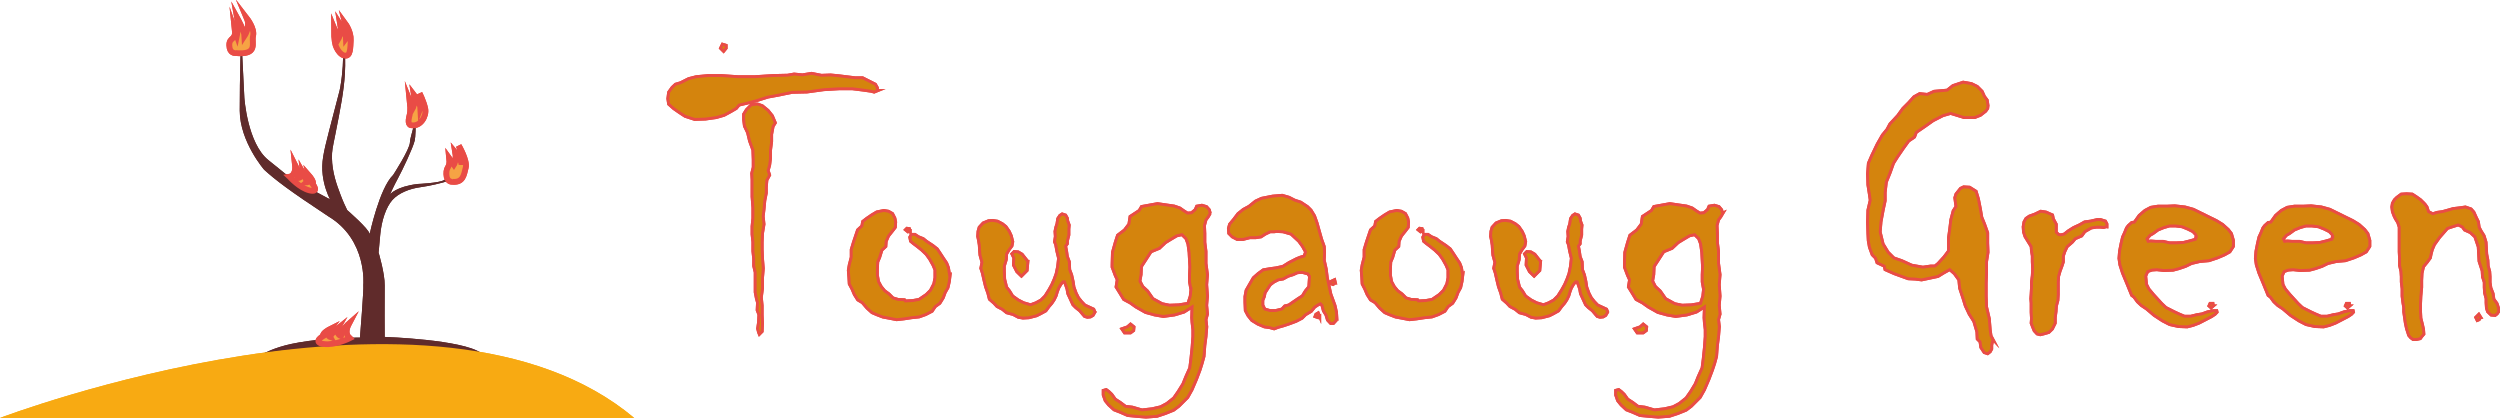 <?xml version="1.0" encoding="UTF-8"?>
<svg id="Calque_2" data-name="Calque 2" xmlns="http://www.w3.org/2000/svg" viewBox="0 0 216.07 36.18">
  <defs>
    <style>
      .cls-1 {
        fill: #f6a344;
        stroke-width: .5px;
      }

      .cls-1, .cls-2 {
        stroke: #e94c46;
        stroke-miterlimit: 10;
      }

      .cls-3 {
        fill: #602b2b;
      }

      .cls-3, .cls-4 {
        stroke-width: 0px;
      }

      .cls-4 {
        fill: #f8aa12;
      }

      .cls-2 {
        fill: #d4840d;
        stroke-width: .25px;
      }
    </style>
  </defs>
  <g id="Calque_3" data-name="Calque 3">
    <g>
      <g>
        <path class="cls-2" d="m75.87,7.83l-.32.13-.24-.07-.69-.1-.96-.12h-1.11l-1.35.08-1.45.2-1.3.03-1.15.24-.93.17-1.01.32-.76.2-.72.17-.24.29-.46.27-.59.32-.69.2-.93.13-.93.03-.83-.27-.49-.32-.49-.34-.44-.39-.07-.47.07-.56.3-.42.29-.27.44-.13.69-.35.66-.17,1.04-.1h1.13l1.45.1h1.45l1.55-.1,1.28-.03.56-.1.72.07.79-.13.86.17.79-.03.72.07,1.38.17h.66l1.11.56.17.3v.25Zm-13.11-3.66l-.22.27-.27-.27.17-.35.32.1v.25Zm4.25,6.45l-.19.3-.13.69v.62l-.1.79v.69l-.07.56-.13.47.13.39-.24.44-.05.59v.52l-.13.66-.07.76-.07.59.07.69-.13.79-.03.76v.62l.03.79.07.86-.07.83v.89l-.1.78.07.72v.79l.03.72-.03.72-.24.24-.07-.17-.08-.32.08-.54.03-.66-.15-.39.03-.66-.1-.37-.1-.52v-1.72l-.13-.56v-.62l-.07-.66v-.79l-.07-.66v-.69l.07-.69v-.93l-.07-.94v-1.48l-.03-.54.13-.52v-.66l-.03-.83-.29-.79-.17-.72-.27-.56-.07-.56v-.47l.24-.39.42-.42.54-.07.42.15.49.4.37.46.25.59Z"/>
        <path class="cls-2" d="m82.12,23.73l-.07.59-.12.54-.24.42-.17.46-.29.47-.4.29-.27.4-.56.29-.56.2-.66.07-.66.1-.62.07-.66-.13-.54-.1-.52-.2-.42-.18-.44-.4-.39-.46-.4-.24-.29-.46-.2-.47-.24-.45-.03-.52-.05-.66.08-.47.17-.66v-.66l.2-.66.35-1.04.37-.34.07-.39.35-.27.44-.3.42-.25.62-.13.4.07.35.2.2.39.07.34-.03.46-.27.35-.32.4-.2.46-.03.44-.34.32-.19.62-.17.4-.03.62v.52l.1.56.24.44.29.35.37.27.35.35.44.13.56.03.07.1.62-.03.56-.1.62-.42.37-.37.29-.56.1-.52v-.69l-.17-.4-.29-.52-.3-.42-.39-.37-.4-.32-.32-.24-.24-.2-.07-.35.13-.24h.32l.3.2.42.17.27.22.56.37.37.29.25.37.3.46.27.4.15.39.1.62Zm-3.45-3.76l-.2.07-.22-.18.13-.13.22.03.07.22Z"/>
        <path class="cls-2" d="m94.64,26.97l-.17.29-.22.13-.27.03-.24-.07-.15-.17-.27-.32-.34-.27-.25-.25-.44-.96-.07-.4-.12-.35-.1-.27h-.13l-.17.2-.2.34-.12.32-.1.34-.17.35-.2.3-.25.29-.27.37-.46.25-.34.17-.66.17-.52.03-.4-.07-.45-.24-.56-.15-.37-.3-.46-.24-.27-.29-.39-.34-.13-.52-.2-.56-.13-.54-.15-.66-.13-.39.1-.52-.17-.62-.03-.34-.03-.52-.07-.44-.07-.32.03-.44.1-.35.34-.37.46-.19.35-.03.44.07.42.22.3.24.29.42.17.37.13.52-.07.37-.24.32-.22.37-.03.49-.17.56v.47l.03.66.17.69.25.32.27.44.49.35.47.24.59.17.46-.17.44-.24.35-.35.34-.54.25-.45.2-.46.17-.47.13-.62.08-.72-.15-.62-.1-.56-.1-.24.07-.46-.03-.44.07-.35.1-.3.07-.46.18-.27.2-.13.3.1.15.27.03.24.13.35-.03.34v.52l-.13.52v.24l-.15.2.08.42.07.49.17.44.03.69.17.45.13.59.07.47.19.52.2.39.27.34.29.3.76.35.1.24Zm-5.8-4.38l-.07.79-.49.49-.4-.39-.29-.57.03-.62-.17-.35.2-.2.35.03.34.2.49.62Z"/>
        <path class="cls-2" d="m104.61,18.41l-.18.32-.2.27-.13.49.03.69v.76l.1.79v1.03l.13.98-.07.86.07.99-.07.79.07.77-.13.47.07.62-.07.86-.1.76-.07.94-.17.62-.18.57-.3.79-.39.91-.37.66-.76.76-.45.34-.72.29-.72.24-.96.07-.86-.07-.72-.07-.66-.29-.52-.2-.46-.42-.3-.37-.17-.49v-.4l.26-.07.23.17.25.24.3.42.42.27.47.35.59.07.83.24.88-.1.73-.17.54-.29.59-.47.39-.56.41-.66.25-.62.34-.76.1-.79.1-.96.07-.94v-.62l-.07-.61-.03-.42.03-.93-.69.44-.83.25-.96.13-.76-.13-.79-.22-.83-.47-.49-.35-.56-.3-.34-.56-.32-.52.1-.62-.17-.37-.27-.72v-.24l.03-1.04.24-.86.2-.62.59-.45.39-.51.1-.66.49-.32.3-.2.2-.34,1.38-.25.89.13.56.08.49.17.34.24.32.2.34-.03.32-.27.13-.3.45-.08.4.12.24.27.08.3Zm-6.6,9.84l-.03.32-.27.2h-.52l-.24-.35.49-.17.27-.24.3.24Zm4.9-3.32l-.1-.57v-.62l.03-.66-.07-1.28-.1-.72-.17-.46-.35-.34-.44.1-.49.29-.49.3-.52.49-.73.3-.83,1.28-.03.69-.1.56.24.47.42.39.46.66.8.44.63.13.8-.03.8-.13.2-.62.07-.66Z"/>
        <path class="cls-2" d="m115.51,27.46l-.03.24-.23.25h-.25l-.27-.29-.13-.44-.22-.35-.13-.49-.13-.13-.2.1-.29.19-.3.37-.49.29-.3.3-.52.27-.59.22-.51.17-.46.13-.34.13-.35-.1-.49-.07-.57-.24-.52-.32-.32-.4-.24-.45-.03-.72v-.49l.1-.54.32-.56.3-.52.42-.37.44-.32.59-.1.52-.07.59-.13.51-.32.66-.34.32-.13.34-.1.13-.35-.27-.49-.32-.44-.67-.62-.69-.2-.56-.03-.2.03h-.35l-.42.2-.37.24-.45.07h-.51l-.59.15h-.52l-.42-.22-.3-.3-.03-.42.1-.37.35-.42.37-.49.46-.37.5-.27.56-.45.52-.24.96-.19.83-.07.59.17.49.25.52.17.59.39.3.3.3.49.22.62.17.61.23.81.22.61.03.52-.03.66.17.76.1.79.3,1.38.19.52.17.47.13.59.03.49Zm-2.34-3.59l-.13-.2-.49-.13-.42.03-.37.17-.42.13-.44.24-.42.07-.37.19-.32.24-.2.3-.25.39-.07.34-.13.32v.4l.17.35.45.13h.49l.54-.13.25-.27.34-.08.79-.54.39-.25.27-.44.29-.35.03-.47.03-.42Zm.89,3.49l-.13.1-.28-.1.08-.2.2-.12.13.32Zm1.35-2.9l-.2.13-.18-.07v-.2l.32-.15.07.29Z"/>
        <path class="cls-2" d="m126.43,23.73l-.07.59-.12.54-.23.42-.17.46-.29.47-.4.29-.27.4-.56.29-.56.2-.66.07-.66.1-.62.07-.66-.13-.54-.1-.52-.2-.42-.18-.44-.4-.39-.46-.4-.24-.29-.46-.2-.47-.23-.45-.03-.52-.05-.66.08-.47.17-.66v-.66l.2-.66.35-1.04.37-.34.07-.39.35-.27.44-.3.42-.25.62-.13.4.07.35.2.2.39.07.34-.03.46-.27.35-.32.4-.2.46-.03.44-.34.32-.18.62-.17.4-.03.62v.52l.1.56.24.44.29.35.37.27.35.35.44.13.56.03.07.1.62-.03.56-.1.62-.42.37-.37.29-.56.1-.52v-.69l-.17-.4-.29-.52-.3-.42-.39-.37-.4-.32-.32-.24-.24-.2-.07-.35.13-.24h.32l.3.2.42.17.27.22.56.37.37.29.25.37.3.46.27.4.15.39.1.62Zm-3.45-3.76l-.2.07-.22-.18.13-.13.22.03.07.22Z"/>
        <path class="cls-2" d="m138.95,26.97l-.17.29-.22.13-.27.03-.24-.07-.15-.17-.27-.32-.34-.27-.25-.25-.44-.96-.07-.4-.12-.35-.1-.27h-.13l-.17.2-.2.34-.12.32-.1.34-.17.35-.2.3-.25.29-.27.37-.45.25-.34.17-.66.17-.52.03-.4-.07-.45-.24-.56-.15-.37-.3-.45-.24-.27-.29-.39-.34-.13-.52-.2-.56-.13-.54-.15-.66-.13-.39.1-.52-.17-.62-.03-.34-.03-.52-.07-.44-.07-.32.03-.44.1-.35.34-.37.46-.19.35-.03.44.07.42.22.3.24.29.42.17.37.13.52-.07.37-.24.32-.22.37-.03.49-.17.56v.47l.03.66.17.69.25.32.27.44.49.35.47.24.59.17.45-.17.44-.24.35-.35.34-.54.25-.45.2-.46.17-.47.13-.62.08-.72-.15-.62-.1-.56-.1-.24.07-.46-.03-.44.07-.35.1-.3.07-.46.18-.27.2-.13.3.1.15.27.03.24.13.35-.03.34v.52l-.13.52v.24l-.15.2.08.42.07.49.17.44.03.69.17.45.13.59.07.47.19.52.2.39.27.34.29.3.76.35.1.24Zm-5.8-4.38l-.07.79-.49.49-.4-.39-.29-.57.03-.62-.17-.35.2-.2.35.03.34.2.49.62Z"/>
        <path class="cls-2" d="m148.92,18.41l-.19.32-.2.27-.13.49.03.69v.76l.1.79v1.03l.13.98-.07.86.07.99-.07.79.07.77-.13.47.07.62-.07.86-.1.76-.07.94-.17.62-.19.57-.3.79-.39.91-.37.66-.76.76-.45.34-.72.29-.73.24-.96.07-.86-.07-.72-.07-.66-.29-.52-.2-.45-.42-.3-.37-.17-.49v-.4l.26-.07.23.17.25.24.3.42.42.27.47.35.59.07.83.24.88-.1.73-.17.54-.29.59-.47.39-.56.4-.66.25-.62.34-.76.1-.79.1-.96.07-.94v-.62l-.07-.61-.03-.42.03-.93-.69.44-.83.25-.96.13-.76-.13-.79-.22-.83-.47-.49-.35-.56-.3-.34-.56-.32-.52.1-.62-.17-.37-.27-.72v-.24l.03-1.04.24-.86.2-.62.59-.45.39-.51.1-.66.49-.32.3-.2.2-.34,1.38-.25.89.13.56.08.49.17.34.24.32.2.34-.03.32-.27.13-.3.46-.08.4.12.23.27.08.3Zm-6.6,9.84l-.03.32-.27.2h-.52l-.24-.35.49-.17.27-.24.3.24Zm4.9-3.32l-.1-.57v-.62l.03-.66-.07-1.28-.1-.72-.17-.46-.35-.34-.44.1-.49.29-.49.3-.52.49-.73.3-.83,1.28-.03.69-.1.56.24.47.42.39.46.66.8.44.63.13.8-.03.79-.13.2-.62.07-.66Z"/>
        <path class="cls-2" d="m172.24,29.33l-.1.51v.32l-.13.24-.22.17-.3-.1-.29-.44-.07-.49-.24-.24-.03-.62-.27-.91-.39-.61-.34-.72-.19-.62-.3-.91-.07-.72-.39-.54-.4-.35-.52.29-.49.3-1.42.3-.54-.07-.62-.03-1.21-.44-.79-.35-.07-.3-.62-.29-.13-.4-.29-.29-.24-.66-.1-.57-.03-.62-.03-.98.03-1.03.2-.86-.07-.49-.13-.83-.03-.96.07-.91.3-.69.46-.96.45-.79.4-.49.25-.47.67-.72.45-.62.49-.49.47-.52.49-.27.66.07.59-.27,1.13-.1.49-.39.89-.3.73.13.49.24.42.42.2.44.24.32.07.47-.03.25-.17.24-.45.35-.51.2h-.91l-.54-.17-.62-.19-.66.19-.86.44-.69.49-.76.52-.15.4-.51.35-.45.62-.52.76-.34.54-.3.84-.32.79-.1.89v.72l-.17.79-.19,1.03-.07.88.25,1.03.44.72.49.49.69.24.86.39.96.17.69-.1h.35l.27-.22.52-.57.39-.52v-1.15l.1-.72.1-.83.2-.76.24-.37-.1-.76.1-.32.19-.24.2-.25.27-.13.52.03.56.35.2.66.17.86.12.72.24.59.27.76v.89l.03.79-.13.83v.98l-.03.83v1.13l.03.94.24,1.03.08.99.07.49.17.32Z"/>
        <path class="cls-2" d="m182.05,19.59l-.23.07-.32-.03h-.3l-.45.07-.56.32-.27.37-.56.24-.24.29-.46.4-.2.42-.13.39v.51l-.13.39-.15.4-.13.45-.03.49v1.1l-.03.49-.13.49-.03.47-.07.52v.49l-.25.51-.3.29-.45.13-.3.07-.27-.07-.25-.27-.13-.32-.13-.34.03-.39-.03-.56v-.79l-.03-.37.03-.42.03-.56v-.47l.07-.56.03-.56-.03-.62v-.51l-.07-.42-.03-.39-.29-.47-.24-.39-.13-.4-.03-.45.07-.42.17-.3.29-.2.47-.17.52-.25.45.07.57.25.07.34.25.46v.69l.2.2.2.03.29-.07.34-.27.46-.29.52-.24.44-.25.52-.07.56-.13h.3l.42.13.13.25v.24Z"/>
        <path class="cls-2" d="m193.02,21.31l-.3.46-.49.27-.59.25-.72.24-.79.07-.72.17-.51.25-.59.2-.49.13-.79.03-.62-.07-.42.03-.37.13-.17.39.07.72.2.39.39.47.72.79.37.35.73.37.39.18.47.2h.56l.52-.13.44-.07.49-.18.49-.1h.3l.03.13-.17.18-.3.2-.52.27-.56.29-.52.2-.51.13-.76-.03-.76-.17-.62-.32-.72-.47-.66-.56-.45-.3-.34-.32-.29-.4-.2-.15-.42-1.03-.37-.89-.23-.72-.08-.56.05-.62.13-.66.13-.56.17-.37.17-.42.15-.2.3-.27.23-.03.42-.59.49-.42.51-.27.62-.1h.79l.66-.03.89.1.72.2,2.01.99.52.32.49.44.27.35.17.59v.51Zm-3.2-.98l-.29-.31-.44-.22-.49-.2-.56-.07h-.54l-.49.14-.49.2-.44.32-.25.14-.27.31.1.22.24-.03.39.03h.66l.56.13h.57l.62-.03.56-.14.49-.14.07-.36Zm1.48,6.11l-.2.17-.19-.17.1-.22h.25l.03.22Z"/>
        <path class="cls-2" d="m204.81,21.31l-.3.46-.49.27-.59.25-.72.24-.79.07-.72.17-.51.25-.59.2-.49.13-.79.03-.62-.07-.42.03-.37.13-.17.39.07.72.2.39.39.47.72.79.37.35.73.37.39.18.47.2h.56l.52-.13.44-.07.49-.18.49-.1h.3l.03.13-.17.18-.3.2-.52.27-.56.29-.52.2-.51.13-.76-.03-.76-.17-.62-.32-.72-.47-.66-.56-.45-.3-.34-.32-.29-.4-.2-.15-.42-1.03-.37-.89-.23-.72-.08-.56.05-.62.13-.66.13-.56.17-.37.17-.42.15-.2.3-.27.23-.03.42-.59.49-.42.51-.27.62-.1h.79l.66-.03.89.1.72.2,2.01.99.52.32.49.44.27.35.17.59v.51Zm-3.2-.98l-.29-.31-.44-.22-.49-.2-.56-.07h-.54l-.49.14-.49.2-.44.32-.25.14-.27.31.1.22.24-.03.39.03h.66l.56.13h.57l.62-.03.56-.14.49-.14.07-.36Zm1.48,6.11l-.2.17-.19-.17.1-.22h.25l.03.22Z"/>
        <path class="cls-2" d="m215.95,26.94l-.13.19-.17.13-.35-.03-.3-.29-.1-.3-.03-.46v-.37l-.13-.49-.03-.49v-.44l-.15-.46-.03-.52-.27-.83-.07-1.25-.29-.86-.4-.37-.49-.22-.2-.27-.35-.17-.54.17-.39.13-.34.39-.35.4-.44.62-.18.42-.1.37-.07.35-.27.37-.32.39-.13.56-.03.62v.61l-.07.76-.03.69v.62l.03.59.13.52.1.44.03.42-.17.2-.14.19-.32.07h-.31l-.2-.15-.17-.2-.19-.59-.1-.47-.14-.98v-.37l-.07-.42-.07-.56v-.64l-.07-.59v-.46l-.03-.45-.12-.51v-.62l-.03-.56v-2.14l-.13-.4-.2-.32-.13-.27-.13-.35-.05-.4.05-.32.17-.3.2-.2.39-.29.47-.03.49.03.37.24.35.25.37.37.18.25.13.4.37.19.35-.12.49-.07.47-.13.45-.13.59-.07.47-.07.49.17.24.27.22.49.17.34.07.49.17.32.25.4.17.56.03.49.03.54.1.52.03.52.13.47.03.45v.49l.07.47.19.49.07.49.27.37.13.39v.3Zm-1.55.49l-.13.2-.17.07-.13-.27.27-.27.17.27Z"/>
      </g>
      <g>
        <path class="cls-2" d="m75.87,7.83l-.32.13-.24-.07-.69-.1-.96-.12h-1.11l-1.35.08-1.45.2-1.3.03-1.15.24-.93.17-1.01.32-.76.2-.72.17-.24.29-.46.27-.59.32-.69.2-.93.13-.93.03-.83-.27-.49-.32-.49-.34-.44-.39-.07-.47.07-.56.3-.42.29-.27.44-.13.69-.35.66-.17,1.04-.1h1.13l1.45.1h1.45l1.55-.1,1.28-.03.56-.1.72.07.79-.13.86.17.79-.03.72.07,1.38.17h.66l1.11.56.17.3v.25Zm-13.11-3.66l-.22.27-.27-.27.17-.35.32.1v.25Zm4.25,6.45l-.19.3-.13.69v.62l-.1.79v.69l-.07.56-.13.47.13.39-.24.44-.05.59v.52l-.13.66-.07.76-.07.59.07.69-.13.79-.03.76v.62l.03.79.07.86-.07.83v.89l-.1.78.07.72v.79l.03.72-.03.72-.24.24-.07-.17-.08-.32.08-.54.03-.66-.15-.39.03-.66-.1-.37-.1-.52v-1.72l-.13-.56v-.62l-.07-.66v-.79l-.07-.66v-.69l.07-.69v-.93l-.07-.94v-1.48l-.03-.54.13-.52v-.66l-.03-.83-.29-.79-.17-.72-.27-.56-.07-.56v-.47l.24-.39.42-.42.54-.07.42.15.49.4.37.46.25.59Z"/>
        <path class="cls-2" d="m82.12,23.73l-.07.59-.12.54-.24.42-.17.46-.29.47-.4.29-.27.4-.56.29-.56.2-.66.07-.66.1-.62.07-.66-.13-.54-.1-.52-.2-.42-.18-.44-.4-.39-.46-.4-.24-.29-.46-.2-.47-.24-.45-.03-.52-.05-.66.08-.47.17-.66v-.66l.2-.66.35-1.04.37-.34.07-.39.35-.27.44-.3.42-.25.62-.13.4.07.35.2.2.39.07.34-.03.46-.27.35-.32.4-.2.46-.03.44-.34.32-.19.62-.17.4-.03.62v.52l.1.56.24.44.29.35.37.27.35.35.44.13.56.03.07.1.62-.03.56-.1.62-.42.37-.37.29-.56.1-.52v-.69l-.17-.4-.29-.52-.3-.42-.39-.37-.4-.32-.32-.24-.24-.2-.07-.35.13-.24h.32l.3.2.42.17.27.22.56.37.37.29.25.37.3.46.27.4.15.39.1.62Zm-3.45-3.76l-.2.07-.22-.18.13-.13.22.03.07.22Z"/>
        <path class="cls-2" d="m94.64,26.97l-.17.29-.22.13-.27.03-.24-.07-.15-.17-.27-.32-.34-.27-.25-.25-.44-.96-.07-.4-.12-.35-.1-.27h-.13l-.17.2-.2.34-.12.32-.1.34-.17.35-.2.3-.25.29-.27.37-.46.25-.34.17-.66.17-.52.03-.4-.07-.45-.24-.56-.15-.37-.3-.46-.24-.27-.29-.39-.34-.13-.52-.2-.56-.13-.54-.15-.66-.13-.39.1-.52-.17-.62-.03-.34-.03-.52-.07-.44-.07-.32.03-.44.1-.35.34-.37.46-.19.35-.03.44.07.42.22.3.24.29.42.17.37.13.52-.07.37-.24.32-.22.37-.03.49-.17.56v.47l.03.66.17.69.25.32.27.44.49.35.47.24.59.17.46-.17.44-.24.35-.35.34-.54.25-.45.2-.46.17-.47.13-.62.08-.72-.15-.62-.1-.56-.1-.24.07-.46-.03-.44.07-.35.1-.3.07-.46.18-.27.2-.13.3.1.15.27.03.24.13.35-.03.34v.52l-.13.52v.24l-.15.2.08.42.07.49.17.44.03.69.17.45.13.59.07.47.19.52.2.39.27.34.29.3.76.35.1.24Zm-5.8-4.38l-.07.79-.49.49-.4-.39-.29-.57.03-.62-.17-.35.2-.2.35.03.34.2.49.62Z"/>
        <path class="cls-2" d="m104.61,18.41l-.18.32-.2.27-.13.49.03.69v.76l.1.79v1.03l.13.98-.07.86.07.99-.07.79.07.77-.13.47.07.62-.07.86-.1.76-.07.94-.17.62-.18.57-.3.79-.39.91-.37.66-.76.76-.45.34-.72.29-.72.24-.96.07-.86-.07-.72-.07-.66-.29-.52-.2-.46-.42-.3-.37-.17-.49v-.4l.26-.07.23.17.25.24.3.42.42.27.47.35.59.07.83.24.88-.1.73-.17.54-.29.59-.47.39-.56.41-.66.25-.62.34-.76.1-.79.1-.96.07-.94v-.62l-.07-.61-.03-.42.03-.93-.69.44-.83.25-.96.13-.76-.13-.79-.22-.83-.47-.49-.35-.56-.3-.34-.56-.32-.52.1-.62-.17-.37-.27-.72v-.24l.03-1.04.24-.86.2-.62.59-.45.39-.51.1-.66.49-.32.3-.2.2-.34,1.38-.25.89.13.56.08.49.17.34.24.32.2.34-.03.32-.27.13-.3.45-.08.4.12.24.27.08.3Zm-6.6,9.84l-.03.32-.27.2h-.52l-.24-.35.49-.17.27-.24.3.24Zm4.9-3.32l-.1-.57v-.62l.03-.66-.07-1.28-.1-.72-.17-.46-.35-.34-.44.1-.49.29-.49.3-.52.49-.73.3-.83,1.28-.03.69-.1.56.24.47.42.39.46.66.8.44.63.13.8-.03.8-.13.2-.62.07-.66Z"/>
        <path class="cls-2" d="m115.51,27.46l-.03.24-.23.25h-.25l-.27-.29-.13-.44-.22-.35-.13-.49-.13-.13-.2.1-.29.19-.3.37-.49.29-.3.3-.52.27-.59.22-.51.17-.46.13-.34.13-.35-.1-.49-.07-.57-.24-.52-.32-.32-.4-.24-.45-.03-.72v-.49l.1-.54.32-.56.3-.52.42-.37.44-.32.59-.1.52-.07.59-.13.51-.32.66-.34.32-.13.34-.1.13-.35-.27-.49-.32-.44-.67-.62-.69-.2-.56-.03-.2.03h-.35l-.42.2-.37.24-.45.07h-.51l-.59.15h-.52l-.42-.22-.3-.3-.03-.42.1-.37.35-.42.37-.49.46-.37.5-.27.56-.45.52-.24.96-.19.83-.07.59.17.49.25.52.17.59.39.3.3.3.49.22.62.17.61.23.81.22.61.03.52-.03.66.17.76.1.79.3,1.38.19.52.17.47.13.59.03.49Zm-2.34-3.59l-.13-.2-.49-.13-.42.03-.37.17-.42.13-.44.24-.42.07-.37.19-.32.24-.2.3-.25.39-.07.34-.13.32v.4l.17.35.45.13h.49l.54-.13.25-.27.34-.08.79-.54.39-.25.27-.44.29-.35.03-.47.03-.42Zm.89,3.49l-.13.1-.28-.1.08-.2.2-.12.13.32Zm1.35-2.9l-.2.13-.18-.07v-.2l.32-.15.07.29Z"/>
        <path class="cls-2" d="m126.43,23.73l-.07.59-.12.54-.23.42-.17.46-.29.47-.4.29-.27.4-.56.29-.56.2-.66.07-.66.1-.62.07-.66-.13-.54-.1-.52-.2-.42-.18-.44-.4-.39-.46-.4-.24-.29-.46-.2-.47-.23-.45-.03-.52-.05-.66.08-.47.17-.66v-.66l.2-.66.35-1.04.37-.34.07-.39.35-.27.44-.3.42-.25.62-.13.4.07.35.2.2.39.07.34-.03.46-.27.35-.32.4-.2.46-.03.44-.34.32-.18.62-.17.4-.03.62v.52l.1.56.24.44.29.35.37.27.35.35.44.13.56.03.07.1.62-.03.56-.1.62-.42.37-.37.29-.56.1-.52v-.69l-.17-.4-.29-.52-.3-.42-.39-.37-.4-.32-.32-.24-.24-.2-.07-.35.13-.24h.32l.3.2.42.17.27.22.56.37.37.29.25.37.3.46.27.4.15.39.1.62Zm-3.45-3.76l-.2.07-.22-.18.13-.13.22.03.07.22Z"/>
        <path class="cls-2" d="m138.95,26.97l-.17.29-.22.13-.27.03-.24-.07-.15-.17-.27-.32-.34-.27-.25-.25-.44-.96-.07-.4-.12-.35-.1-.27h-.13l-.17.2-.2.34-.12.32-.1.34-.17.35-.2.3-.25.29-.27.37-.45.25-.34.17-.66.17-.52.03-.4-.07-.45-.24-.56-.15-.37-.3-.45-.24-.27-.29-.39-.34-.13-.52-.2-.56-.13-.54-.15-.66-.13-.39.1-.52-.17-.62-.03-.34-.03-.52-.07-.44-.07-.32.03-.44.1-.35.34-.37.46-.19.35-.03.44.07.42.22.3.24.29.42.17.37.13.52-.07.37-.24.32-.22.37-.03.49-.17.56v.47l.03.66.17.69.25.32.27.44.49.35.47.24.59.17.45-.17.44-.24.35-.35.34-.54.25-.45.2-.46.17-.47.13-.62.08-.72-.15-.62-.1-.56-.1-.24.07-.46-.03-.44.07-.35.1-.3.07-.46.18-.27.2-.13.3.1.15.27.03.24.13.35-.03.34v.52l-.13.52v.24l-.15.2.08.42.07.49.17.44.03.69.17.45.13.59.07.47.19.52.2.39.27.34.29.3.76.35.1.24Zm-5.8-4.38l-.07.79-.49.49-.4-.39-.29-.57.03-.62-.17-.35.2-.2.35.03.34.2.49.62Z"/>
        <path class="cls-2" d="m148.92,18.41l-.19.32-.2.27-.13.49.03.69v.76l.1.79v1.03l.13.98-.07.86.07.99-.07.79.07.77-.13.47.07.62-.07.86-.1.76-.07.94-.17.62-.19.57-.3.79-.39.91-.37.66-.76.76-.45.34-.72.29-.73.24-.96.07-.86-.07-.72-.07-.66-.29-.52-.2-.45-.42-.3-.37-.17-.49v-.4l.26-.07.23.17.25.24.3.42.42.27.47.35.59.07.83.24.88-.1.73-.17.54-.29.59-.47.39-.56.4-.66.25-.62.34-.76.1-.79.1-.96.07-.94v-.62l-.07-.61-.03-.42.03-.93-.69.44-.83.25-.96.13-.76-.13-.79-.22-.83-.47-.49-.35-.56-.3-.34-.56-.32-.52.1-.62-.17-.37-.27-.72v-.24l.03-1.04.24-.86.2-.62.59-.45.39-.51.1-.66.49-.32.3-.2.2-.34,1.38-.25.89.13.56.08.49.17.34.24.32.2.34-.03.32-.27.13-.3.46-.08.4.12.23.27.08.3Zm-6.6,9.84l-.03.32-.27.2h-.52l-.24-.35.49-.17.27-.24.3.24Zm4.9-3.32l-.1-.57v-.62l.03-.66-.07-1.28-.1-.72-.17-.46-.35-.34-.44.1-.49.29-.49.3-.52.49-.73.3-.83,1.28-.03.69-.1.56.24.47.42.39.46.66.8.44.63.13.8-.03.79-.13.2-.62.07-.66Z"/>
        <path class="cls-2" d="m172.24,29.33l-.1.51v.32l-.13.24-.22.17-.3-.1-.29-.44-.07-.49-.24-.24-.03-.62-.27-.91-.39-.61-.34-.72-.19-.62-.3-.91-.07-.72-.39-.54-.4-.35-.52.29-.49.3-1.42.3-.54-.07-.62-.03-1.21-.44-.79-.35-.07-.3-.62-.29-.13-.4-.29-.29-.24-.66-.1-.57-.03-.62-.03-.98.03-1.03.2-.86-.07-.49-.13-.83-.03-.96.07-.91.3-.69.46-.96.45-.79.4-.49.25-.47.67-.72.45-.62.49-.49.47-.52.49-.27.66.07.59-.27,1.13-.1.49-.39.89-.3.73.13.49.24.42.42.2.44.24.32.07.47-.03.25-.17.24-.45.35-.51.2h-.91l-.54-.17-.62-.19-.66.19-.86.44-.69.49-.76.52-.15.4-.51.35-.45.62-.52.76-.34.54-.3.84-.32.79-.1.89v.72l-.17.79-.19,1.03-.07.88.25,1.03.44.72.49.49.69.24.86.39.96.17.69-.1h.35l.27-.22.52-.57.39-.52v-1.15l.1-.72.1-.83.2-.76.24-.37-.1-.76.1-.32.19-.24.2-.25.27-.13.52.03.56.35.2.66.17.86.12.72.24.59.27.76v.89l.03.79-.13.83v.98l-.03.83v1.13l.03.94.24,1.03.08.99.07.49.17.32Z"/>
        <path class="cls-2" d="m182.05,19.59l-.23.07-.32-.03h-.3l-.45.07-.56.32-.27.37-.56.24-.24.29-.46.4-.2.42-.13.39v.51l-.13.39-.15.4-.13.45-.03.49v1.1l-.03.49-.13.49-.03.47-.07.52v.49l-.25.51-.3.29-.45.13-.3.07-.27-.07-.25-.27-.13-.32-.13-.34.03-.39-.03-.56v-.79l-.03-.37.03-.42.03-.56v-.47l.07-.56.03-.56-.03-.62v-.51l-.07-.42-.03-.39-.29-.47-.24-.39-.13-.4-.03-.45.07-.42.17-.3.29-.2.47-.17.52-.25.45.07.57.25.07.34.25.46v.69l.2.2.2.03.29-.07.34-.27.46-.29.52-.24.44-.25.52-.07.56-.13h.3l.42.13.13.25v.24Z"/>
        <path class="cls-2" d="m193.02,21.31l-.3.46-.49.27-.59.25-.72.24-.79.07-.72.17-.51.25-.59.2-.49.13-.79.03-.62-.07-.42.03-.37.13-.17.39.07.72.2.39.39.47.72.79.37.35.73.37.39.18.47.2h.56l.52-.13.44-.07.49-.18.49-.1h.3l.03.13-.17.18-.3.2-.52.27-.56.29-.52.2-.51.13-.76-.03-.76-.17-.62-.32-.72-.47-.66-.56-.45-.3-.34-.32-.29-.4-.2-.15-.42-1.03-.37-.89-.23-.72-.08-.56.05-.62.13-.66.13-.56.17-.37.17-.42.15-.2.3-.27.23-.03.42-.59.49-.42.51-.27.62-.1h.79l.66-.03.89.1.72.2,2.01.99.52.32.49.44.27.35.17.59v.51Zm-3.2-.98l-.29-.31-.44-.22-.49-.2-.56-.07h-.54l-.49.14-.49.2-.44.32-.25.14-.27.31.1.22.24-.03.39.03h.66l.56.13h.57l.62-.03.56-.14.49-.14.07-.36Zm1.48,6.11l-.2.17-.19-.17.1-.22h.25l.03.22Z"/>
        <path class="cls-2" d="m204.81,21.31l-.3.46-.49.27-.59.25-.72.24-.79.07-.72.17-.51.25-.59.2-.49.13-.79.03-.62-.07-.42.03-.37.13-.17.39.07.72.2.39.39.47.72.79.37.35.73.37.39.18.47.2h.56l.52-.13.44-.07.49-.18.49-.1h.3l.03.13-.17.18-.3.2-.52.27-.56.29-.52.2-.51.13-.76-.03-.76-.17-.62-.32-.72-.47-.66-.56-.45-.3-.34-.32-.29-.4-.2-.15-.42-1.03-.37-.89-.23-.72-.08-.56.05-.62.13-.66.13-.56.17-.37.17-.42.15-.2.3-.27.23-.03.42-.59.49-.42.51-.27.62-.1h.79l.66-.03.89.1.72.2,2.01.99.52.32.49.44.27.35.17.59v.51Zm-3.2-.98l-.29-.31-.44-.22-.49-.2-.56-.07h-.54l-.49.14-.49.2-.44.32-.25.14-.27.31.1.22.24-.03.39.03h.66l.56.13h.57l.62-.03.56-.14.49-.14.07-.36Zm1.48,6.11l-.2.17-.19-.17.1-.22h.25l.03.22Z"/>
        <path class="cls-2" d="m215.95,26.94l-.13.19-.17.13-.35-.03-.3-.29-.1-.3-.03-.46v-.37l-.13-.49-.03-.49v-.44l-.15-.46-.03-.52-.27-.83-.07-1.25-.29-.86-.4-.37-.49-.22-.2-.27-.35-.17-.54.17-.39.13-.34.39-.35.4-.44.62-.18.42-.1.37-.07.35-.27.37-.32.39-.13.56-.03.62v.61l-.07.76-.03.69v.62l.03.59.13.52.1.44.03.42-.17.2-.14.19-.32.07h-.31l-.2-.15-.17-.2-.19-.59-.1-.47-.14-.98v-.37l-.07-.42-.07-.56v-.64l-.07-.59v-.46l-.03-.45-.12-.51v-.62l-.03-.56v-2.14l-.13-.4-.2-.32-.13-.27-.13-.35-.05-.4.05-.32.17-.3.2-.2.39-.29.47-.03.49.03.37.24.35.25.37.37.18.25.13.4.37.19.35-.12.49-.07.47-.13.45-.13.59-.07.47-.07.49.17.24.27.22.49.17.34.07.49.17.32.25.4.17.56.03.49.03.54.1.52.03.52.13.47.03.45v.49l.07.47.19.49.07.49.27.37.13.39v.3Zm-1.55.49l-.13.2-.17.07-.13-.27.27-.27.17.27Z"/>
      </g>
      <g>
        <g>
          <path class="cls-3" d="m22.76,30.57s.89-.52,2.44-.85c1.77-.38,4.31-.56,5.91-.54,0,0,.35-4.32.29-4.55,0,0,.37-3.9-3.02-5.93-3.43-2.26-4.58-3.15-5.55-4.03,0,0-2.1-2.42-2.11-5.1-.01-2.67.12-6.78.12-6.78l.28,5.65s.26,3.95,2.08,5.4c1.82,1.45,1.28,1.1,2.23,1.68.95.58,3.09,1.71,3.09,1.71-.23-.47-.52-1.19-.63-2.11-.13-1.1.07-1.92.54-3.76.92-3.6.9-3.37.98-3.83.45-2.59.14-4.56.2-4.57.05,0,.31,1.47.2,3.42-.09,1.51-.38,2.99-.83,5.25-.22,1.09-.3,1.41-.29,2.01.02,1.27.43,2.37.73,3.16.22.59.44,1.06.59,1.36,0,0,1.89,1.63,1.94,2.07,0,0,.84-3.96,2.03-5.11,0,0,1.44-2.21,1.45-2.82s.61-1.58.46-3.52c0,0,.11,2.72-.05,3.38-.16.65-1.06,2.54-1.44,3.24-.38.7-.69,1.4-.69,1.4,0,0,.52-.68,2.4-.9,0,0,1.88-.08,2.27-.34,0,0,1.44-.62,1.4-1,0,0-.59.99-1.49,1.21,0,0-1.05.29-1.96.41s-1.88.5-2.42,1.11-.94,1.77-1.05,3.04-.14,1.49-.14,1.49c0,0,.55,1.83.53,2.86s0,4.44,0,4.44c0,0,6.7.22,8.33,1.39,0,0-10.49-1.3-18.89.04"/>
          <path class="cls-4" d="m54.81,36.12c-17.08-14.35-54.81,0-54.81,0h54.81Z"/>
        </g>
        <path class="cls-1" d="m30.23,29.22s-.56-.32-.07-1.25c0,0-.71.62-.66.96s-.53-.19-.34-.52c0,0-.69.55-.59.74,0,0-.48-.15-.06-.7,0,0-.66.33-.6.61,0,0-.93.53.06.67s2.27-.5,2.27-.5Z"/>
        <path class="cls-1" d="m20.33,4.58s-.49.05-.51-.66.57-.42.48-1.29l.17.48s.17-.82.04-1.53c0,0,.6,1.08.62,1.54,0,0,.52-.78.21-1.52,0,0,.69.89.53,1.5s.5,1.68-1.55,1.48Z"/>
        <path class="cls-1" d="m29.78,4.8s-.36-.02-.68-.66c-.13-.26-.23-.61-.23-1.71l.38.93s.29-.49.17-1.21c0,0,.48.76.49,1.21,0,0,.21-.26-.06-1.3,0,0,.5.68.46,1.42-.04.62,0,1.43-.53,1.32Z"/>
        <path class="cls-1" d="m35.53,10.82s-.33,0-.17-.69c.08-.34.15-.52.06-1.38l.25.62s.24-.42.12-1.14c0,0,.53.69.55,1.14,0,0,.22-.56-.08-1.3,0,0,.36.7.49,1.32s-.39,1.58-1.21,1.43Z"/>
        <path class="cls-1" d="m39.09,15.71s-.49.05-.51-.66.34-.49.25-1.36l.4.56s.24-.36.12-1.08c0,0,.53.63.54,1.08,0,0,.06-.93-.24-1.66,0,0,.76,1.29.6,1.9s-.21,1.31-1.17,1.22Z"/>
        <path class="cls-1" d="m25.03,15.28s.57-.08.47-1.02c0,0,.38.75.23,1.02s.5.02.46-.32c0,0,.39.68.25.81,0,0,.45.04.29-.56,0,0,.44.5.3.71,0,0,.6.75-.27.54s-1.72-1.17-1.72-1.17Z"/>
      </g>
      <g>
        <g>
          <path class="cls-3" d="m22.76,30.57s.89-.52,2.44-.85c1.77-.38,4.31-.56,5.91-.54,0,0,.35-4.32.29-4.55,0,0,.37-3.9-3.02-5.93-3.43-2.26-4.58-3.15-5.55-4.03,0,0-2.1-2.42-2.11-5.1-.01-2.67.12-6.78.12-6.78l.28,5.65s.26,3.95,2.08,5.4c1.82,1.45,1.28,1.1,2.23,1.68.95.58,3.09,1.71,3.09,1.71-.23-.47-.52-1.19-.63-2.11-.13-1.1.07-1.92.54-3.76.92-3.6.9-3.37.98-3.83.45-2.59.14-4.56.2-4.57.05,0,.31,1.47.2,3.42-.09,1.51-.38,2.99-.83,5.25-.22,1.09-.3,1.41-.29,2.01.02,1.27.43,2.37.73,3.16.22.59.44,1.06.59,1.36,0,0,1.89,1.63,1.94,2.07,0,0,.84-3.96,2.03-5.11,0,0,1.44-2.21,1.45-2.82s.61-1.58.46-3.52c0,0,.11,2.72-.05,3.38-.16.65-1.06,2.54-1.44,3.24-.38.7-.69,1.4-.69,1.4,0,0,.52-.68,2.4-.9,0,0,1.88-.08,2.27-.34,0,0,1.44-.62,1.4-1,0,0-.59.99-1.49,1.21,0,0-1.05.29-1.96.41s-1.88.5-2.42,1.11-.94,1.77-1.05,3.04-.14,1.49-.14,1.49c0,0,.55,1.83.53,2.86s0,4.44,0,4.44c0,0,6.7.22,8.33,1.39,0,0-10.49-1.3-18.89.04"/>
          <path class="cls-4" d="m54.81,36.12c-17.08-14.35-54.81,0-54.81,0h54.81Z"/>
        </g>
        <path class="cls-1" d="m30.23,29.22s-.56-.32-.07-1.25c0,0-.71.62-.66.96s-.53-.19-.34-.52c0,0-.69.55-.59.74,0,0-.48-.15-.06-.7,0,0-.66.33-.6.61,0,0-.93.53.06.67s2.27-.5,2.27-.5Z"/>
        <path class="cls-1" d="m20.33,4.58s-.49.05-.51-.66.57-.42.48-1.29l.17.48s.17-.82.04-1.53c0,0,.6,1.08.62,1.54,0,0,.52-.78.21-1.52,0,0,.69.89.53,1.5s.5,1.68-1.55,1.48Z"/>
        <path class="cls-1" d="m29.78,4.8s-.36-.02-.68-.66c-.13-.26-.23-.61-.23-1.71l.38.93s.29-.49.17-1.21c0,0,.48.76.49,1.21,0,0,.21-.26-.06-1.3,0,0,.5.68.46,1.42-.04.62,0,1.43-.53,1.32Z"/>
        <path class="cls-1" d="m35.53,10.82s-.33,0-.17-.69c.08-.34.15-.52.06-1.38l.25.62s.24-.42.12-1.14c0,0,.53.69.55,1.14,0,0,.22-.56-.08-1.3,0,0,.36.7.49,1.32s-.39,1.58-1.21,1.43Z"/>
        <path class="cls-1" d="m39.09,15.71s-.49.05-.51-.66.34-.49.25-1.36l.4.56s.24-.36.12-1.08c0,0,.53.63.54,1.08,0,0,.06-.93-.24-1.66,0,0,.76,1.29.6,1.9s-.21,1.31-1.17,1.22Z"/>
        <path class="cls-1" d="m25.03,15.28s.57-.08.47-1.02c0,0,.38.75.23,1.02s.5.02.46-.32c0,0,.39.68.25.81,0,0,.45.04.29-.56,0,0,.44.5.3.71,0,0,.6.75-.27.54s-1.72-1.17-1.72-1.17Z"/>
      </g>
    </g>
  </g>
</svg>